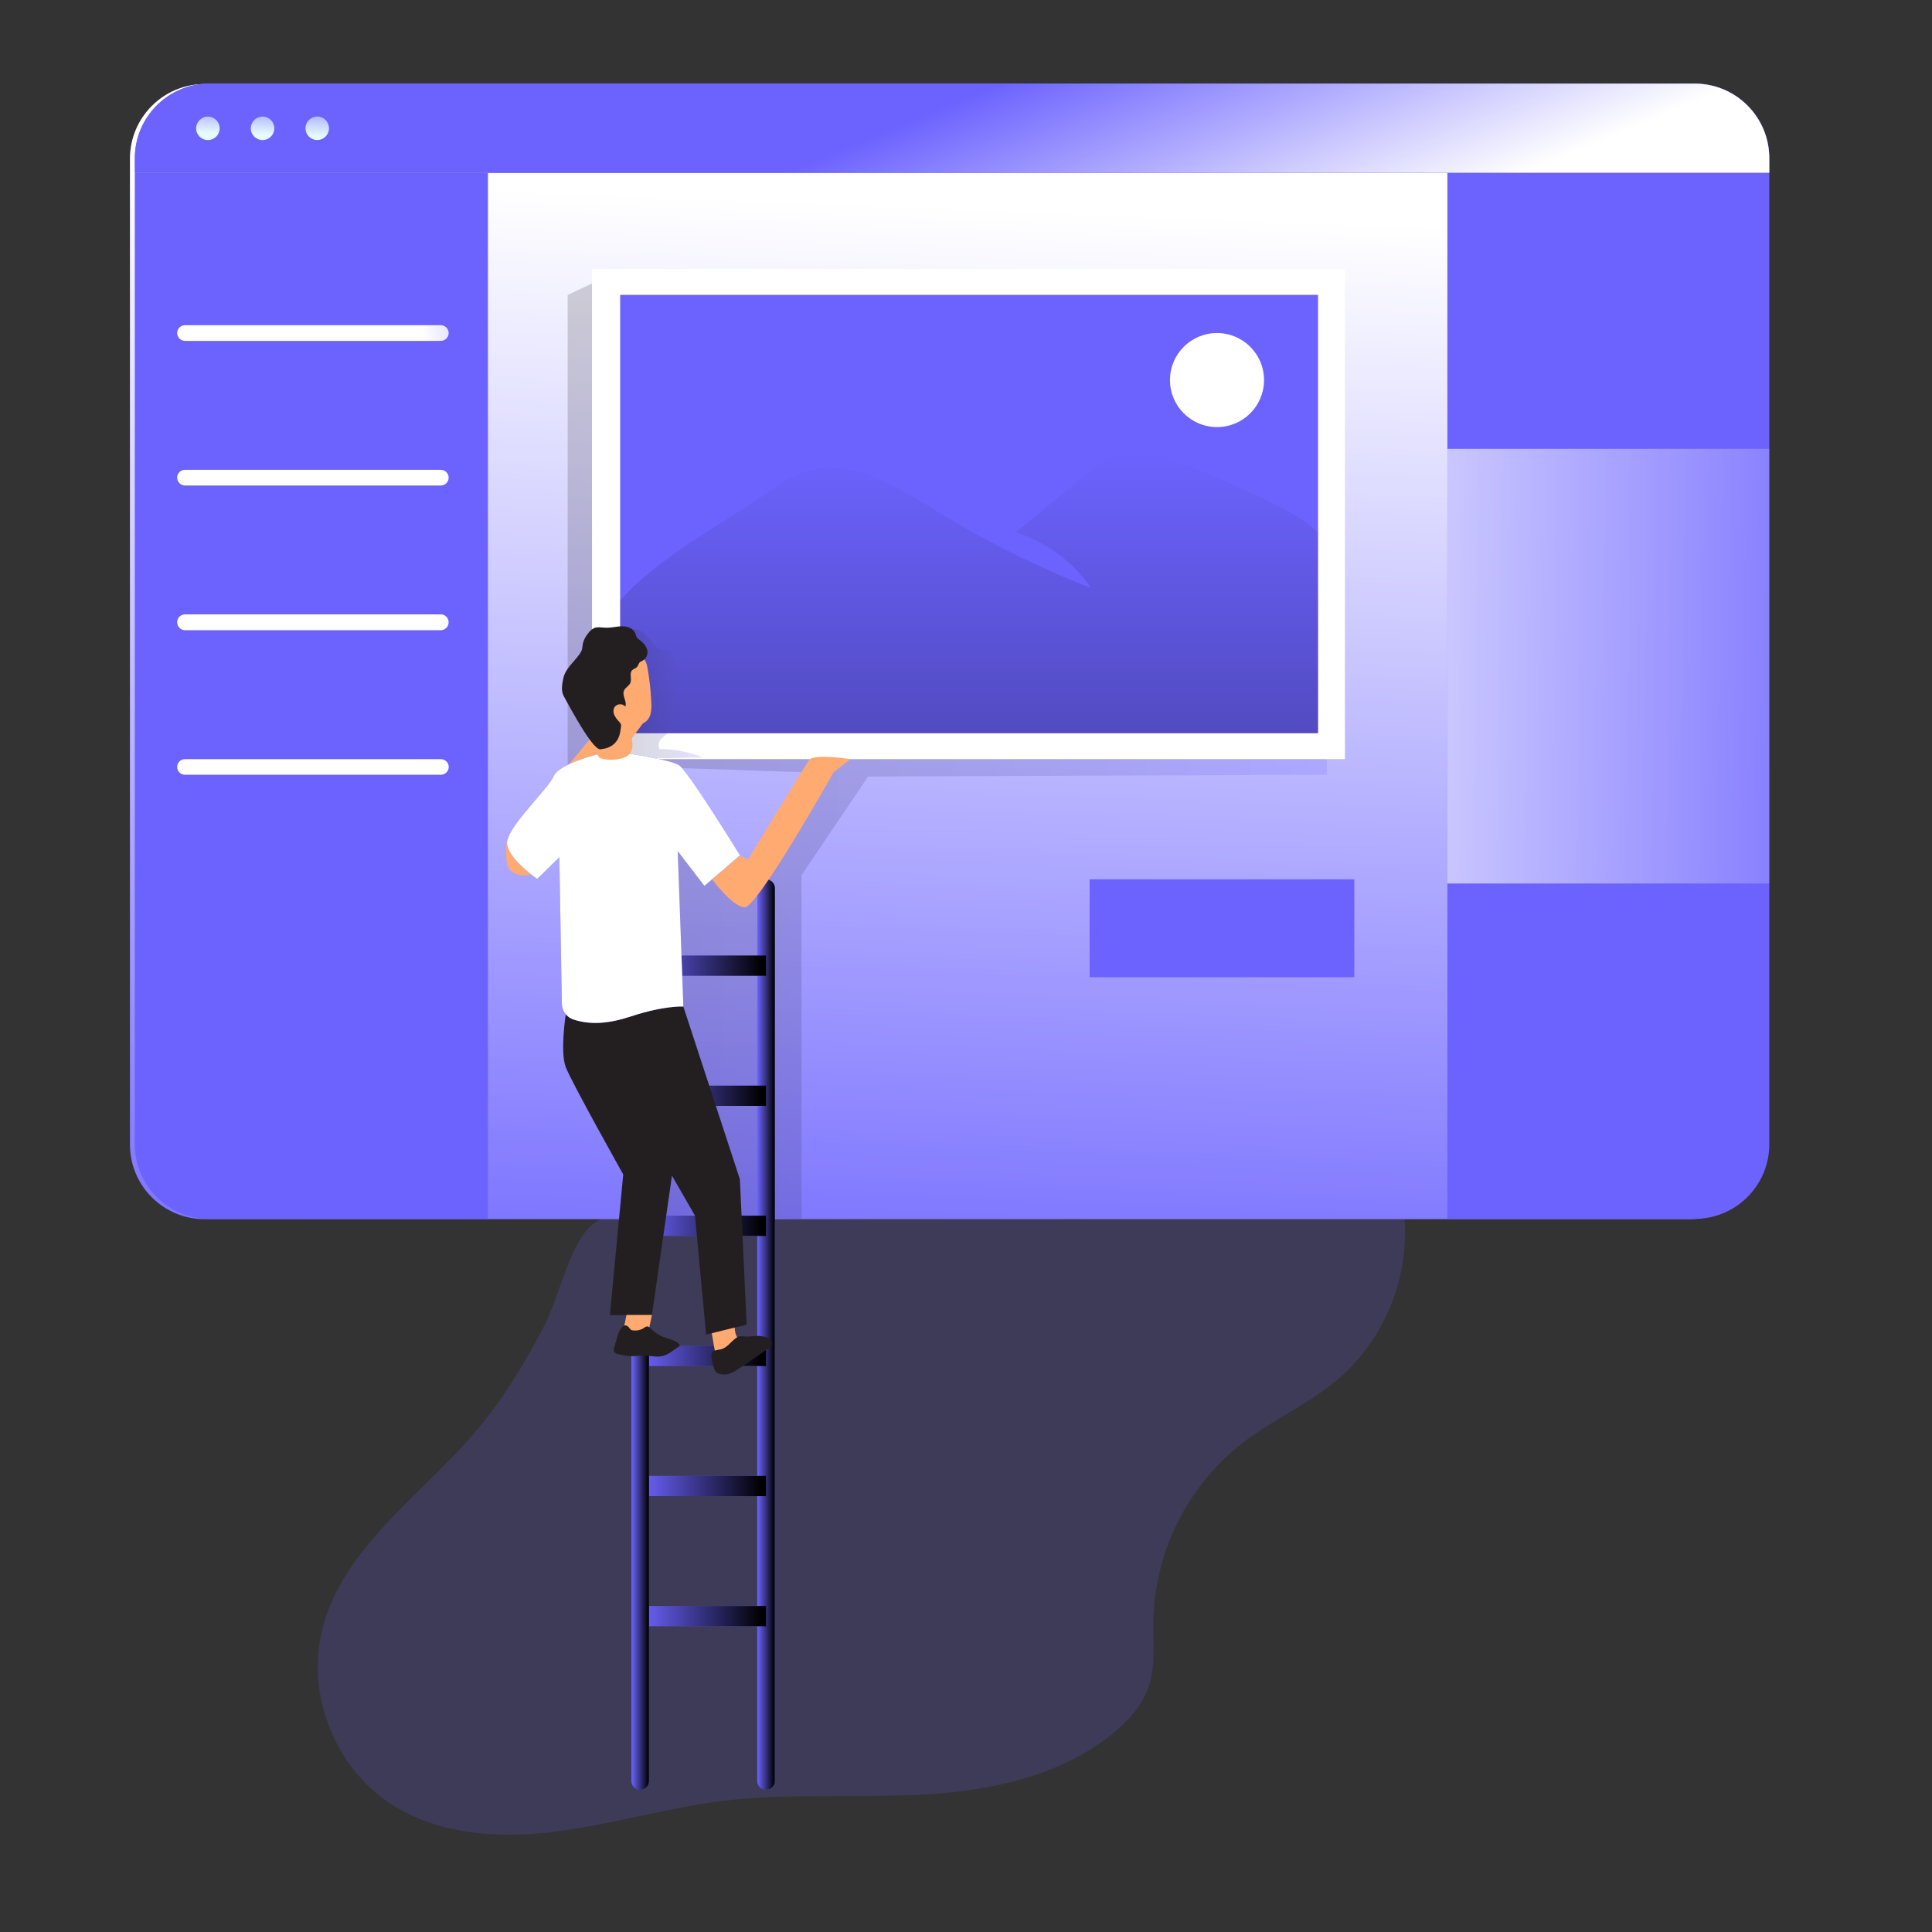 <svg transform="scale(1)" id="_0059_ui_design" xmlns="http://www.w3.org/2000/svg" xmlns:xlink="http://www.w3.org/1999/xlink" viewBox="0 0 500 500" class="show_show__wrapper__graphic__5Waiy "><rect x="0" y="0" width="500" height="500" fill="#333333" stroke="none"/><title>React</title><defs><style>.cls-1{fill:url(#linear-gradient-21);}.cls-1,.cls-2,.cls-3,.cls-4,.cls-5,.cls-6,.cls-7,.cls-8,.cls-9,.cls-10,.cls-11,.cls-12,.cls-13,.cls-14,.cls-15,.cls-16,.cls-17,.cls-18,.cls-19,.cls-20,.cls-21,.cls-22,.cls-23,.cls-24,.cls-25,.cls-26,.cls-27{stroke-width:0px;}.cls-1,.cls-4,.cls-23{isolation:isolate;}.cls-1,.cls-23{opacity:.19;}.cls-2{fill:none;}.cls-3{fill:url(#linear-gradient);}.cls-4{opacity:.18;}.cls-4,.cls-27{fill:#6c63ff;}.cls-5{fill:url(#linear-gradient-11);}.cls-6{fill:url(#linear-gradient-12);}.cls-7{fill:url(#linear-gradient-13);}.cls-8{fill:url(#linear-gradient-10);}.cls-9{fill:url(#linear-gradient-17);}.cls-10{fill:url(#linear-gradient-16);}.cls-11{fill:url(#linear-gradient-19);}.cls-12{fill:url(#linear-gradient-15);}.cls-13{fill:url(#linear-gradient-18);}.cls-14{fill:url(#linear-gradient-14);}.cls-15{fill:url(#linear-gradient-20);}.cls-16{fill:url(#linear-gradient-4);}.cls-17{fill:url(#linear-gradient-3);}.cls-18{fill:url(#linear-gradient-8);}.cls-19{fill:url(#linear-gradient-9);}.cls-20{fill:url(#linear-gradient-7);}.cls-21{fill:url(#linear-gradient-5);}.cls-22{fill:url(#linear-gradient-6);}.cls-23{fill:url(#linear-gradient-2);}.cls-24{fill:#231f20;}.cls-25{fill:#fff;}.cls-26{fill:#ffaa71;}</style><linearGradient id="linear-gradient" x1="378.09" y1="-584.4" x2="390.09" y2="-888.82" gradientTransform="translate(-140.43 942.66)" gradientUnits="userSpaceOnUse"><stop offset="0" stop-color="#fff" stop-opacity="0"></stop><stop offset="1" stop-color="#fff"></stop></linearGradient><linearGradient id="linear-gradient-2" x1="287.34" y1="-748.26" x2="483.79" y2="-748.26" gradientTransform="translate(-140.43 942.66)" gradientUnits="userSpaceOnUse"><stop offset="0" stop-color="#231f20" style="stop-color: rgb(35, 31, 32);"></stop><stop offset="1" stop-color="#68e1fd" style="stop-color: rgb(108, 99, 255);"></stop></linearGradient><linearGradient id="linear-gradient-3" x1="381.83" y1="-913.75" x2="410.08" y2="-845.95" xlink:href="#linear-gradient"></linearGradient><linearGradient id="linear-gradient-4" x1="194.54" y1="-920.09" x2="194.2" y2="-908.26" gradientTransform="translate(-140.43 942.66)" gradientUnits="userSpaceOnUse"><stop offset="0" stop-color="#68e1fd" style="stop-color: rgb(108, 99, 255);"></stop><stop offset="0" stop-color="#68e1fd" style="stop-color: rgb(108, 99, 255);"></stop><stop offset="1" stop-color="#e7faff" style="stop-color: rgb(231, 250, 255);"></stop></linearGradient><linearGradient id="linear-gradient-5" x1="208.68" y1="-919.69" x2="208.34" y2="-907.85" xlink:href="#linear-gradient-4"></linearGradient><linearGradient id="linear-gradient-6" x1="113.37" y1="-919.13" x2="113.04" y2="-907.29" gradientTransform="translate(-31 942.5)" xlink:href="#linear-gradient-4"></linearGradient><linearGradient id="linear-gradient-7" x1="290.95" y1="-867.68" x2="249.02" y2="-860.92" gradientTransform="translate(-140.43 942.66)" gradientUnits="userSpaceOnUse"><stop offset="0" stop-color="#fff" stop-opacity="0"></stop><stop offset="1" stop-color="#fff"></stop></linearGradient><linearGradient id="linear-gradient-8" x1="296.84" y1="-831.2" x2="254.91" y2="-824.44" xlink:href="#linear-gradient-7"></linearGradient><linearGradient id="linear-gradient-9" x1="302.72" y1="-794.73" x2="260.79" y2="-787.97" xlink:href="#linear-gradient-7"></linearGradient><linearGradient id="linear-gradient-10" x1="308.61" y1="-758.23" x2="266.68" y2="-751.46" xlink:href="#linear-gradient-7"></linearGradient><linearGradient id="linear-gradient-11" x1="525.82" y1="-768.92" x2="336.53" y2="-771.75" gradientTransform="translate(-31 942.5)" xlink:href="#linear-gradient"></linearGradient><linearGradient id="linear-gradient-12" x1="391.24" y1="-825.99" x2="391.24" y2="-516.92" gradientTransform="translate(-140.43 942.66)" gradientUnits="userSpaceOnUse"><stop offset="0" stop-color="#000" stop-opacity="0"></stop><stop offset=".97" stop-color="#000"></stop></linearGradient><linearGradient id="linear-gradient-13" x1="303.82" y1="-597.25" x2="308.42" y2="-597.25" xlink:href="#linear-gradient-12"></linearGradient><linearGradient id="linear-gradient-14" x1="336.39" y1="-597.25" x2="340.98" y2="-597.25" xlink:href="#linear-gradient-12"></linearGradient><linearGradient id="linear-gradient-15" x1="196.69" y1="-692.59" x2="229.25" y2="-692.59" gradientTransform="translate(-31 942.5)" xlink:href="#linear-gradient-12"></linearGradient><linearGradient id="linear-gradient-16" x1="196.69" y1="-658.92" x2="229.25" y2="-658.92" gradientTransform="translate(-31 942.5)" xlink:href="#linear-gradient-12"></linearGradient><linearGradient id="linear-gradient-17" x1="196.69" y1="-625.26" x2="229.25" y2="-625.26" gradientTransform="translate(-31 942.5)" xlink:href="#linear-gradient-12"></linearGradient><linearGradient id="linear-gradient-18" x1="196.69" y1="-591.58" x2="229.25" y2="-591.58" gradientTransform="translate(-31 942.5)" xlink:href="#linear-gradient-12"></linearGradient><linearGradient id="linear-gradient-19" x1="196.69" y1="-557.92" x2="229.25" y2="-557.92" gradientTransform="translate(-31 942.5)" xlink:href="#linear-gradient-12"></linearGradient><linearGradient id="linear-gradient-20" x1="196.69" y1="-524.25" x2="229.25" y2="-524.25" gradientTransform="translate(-31 942.5)" xlink:href="#linear-gradient-12"></linearGradient><linearGradient id="linear-gradient-21" x1="298.79" y1="-763.01" x2="322.37" y2="-763.01" xlink:href="#linear-gradient-2"></linearGradient></defs><path class="cls-4" d="M122.9,370.72c-14.23,16.61-34.43,30.04-39.58,51.3-4.04,16.63,3.41,35.43,17.73,44.77,12.25,8.03,27.88,9.07,42.37,7.27,14.49-1.8,28.65-6.07,43.16-7.93,17.26-2.16,34.75-.76,52.11-1.69,17.36-.93,35.33-4.65,48.92-15.5,4.2-3.35,7.99-7.48,9.7-12.57,1.8-5.4,1.09-11.25,1.17-16.95.4-17.96,8.83-34.8,22.96-45.89,7.98-6.17,17.45-10.24,25.11-16.82,12.84-11.27,19.06-28.3,16.49-45.19-.97-5.98-131.2-.33-143.84.14-11.77.44-23.53.98-35.3,1.62-7.96.43-24.28-1.62-30.67,3.7-5.74,4.78-8.71,19.06-12.26,25.9-5.09,9.86-10.87,19.38-18.09,27.84Z"></path><g id="screen"><path class="cls-27" d="M456.62,41.02v255.19c0,10.65-8.62,19.29-19.27,19.3H52.93c-10.65,0-19.29-8.64-19.29-19.29h0V41.02c.03-10.64,8.65-19.25,19.29-19.26h384.42c10.63.02,19.24,8.63,19.27,19.26Z"></path><path class="cls-3" d="M456.62,41.02v255.19c0,10.65-8.62,19.29-19.27,19.3H52.93c-10.65,0-19.29-8.64-19.29-19.29h0V41.02c.03-10.64,8.65-19.25,19.29-19.26h384.42c10.63.02,19.24,8.63,19.27,19.26Z"></path><path class="cls-23" d="M153.22,73.36l-6.31,2.97v127.19l16.5,59.56,2.28,51.6,41.74.76v-88.96l17.25-25.51,118.69-.46v-6.61l-190.14-120.54ZM209.1,203.71c-1.67,3.79-5.22,7.35-7.7,10.67-3.04,4.09-6.12,8.16-9.25,12.23-.27.4-.63.75-1.03,1.02-1.46.83-3.16-.55-4.23-1.84-6.1-7.37-10.81-15.79-13.89-24.85-.21-.44-.24-.95-.1-1.42.31-.68,1.24-.76,2-.76,9.41.26,18.82.57,28.23.95,3.22.12,7.96-.57,5.97,3.98v.02Z"></path><path class="cls-27" d="M457.89,40.95v3.79H34.9v-3.79c0-10.66,8.64-19.3,19.3-19.31h384.39c10.66,0,19.29,8.64,19.3,19.3h0Z"></path><path class="cls-27" d="M457.89,40.95v3.79H34.9v-3.79c0-10.66,8.64-19.3,19.3-19.31h384.39c10.66,0,19.29,8.64,19.3,19.3h0Z"></path><path class="cls-17" d="M457.89,40.95v3.79H34.9v-3.79c0-10.66,8.64-19.3,19.3-19.31h384.39c10.66,0,19.29,8.64,19.3,19.3h0Z"></path><path class="cls-16" d="M56.84,33.21c0,1.68-1.36,3.04-3.04,3.04s-3.04-1.36-3.04-3.04,1.36-3.04,3.04-3.04,3.04,1.36,3.04,3.04Z"></path><path class="cls-21" d="M70.99,33.21c0,1.68-1.36,3.04-3.04,3.04s-3.04-1.36-3.04-3.04,1.36-3.04,3.04-3.04,3.04,1.36,3.04,3.04Z"></path><circle class="cls-22" cx="82.1" cy="33.2" r="3.04"></circle><path class="cls-27" d="M126.28,44.76v270.68H54.18c-10.65,0-19.29-8.64-19.3-19.29V44.76h91.39Z"></path><path class="cls-20" d="M114.08,88.22H47.88c-1.12,0-2.02-.91-2.03-2.03h0c0-1.11.9-2.02,2.01-2.03h66.22c1.12,0,2.02.91,2.03,2.03h0c0,1.12-.91,2.02-2.03,2.03Z"></path><path class="cls-18" d="M114.08,125.65H47.88c-1.12,0-2.02-.91-2.03-2.03h0c0-1.12.9-2.03,2.02-2.03h66.21c1.12,0,2.03.91,2.03,2.03h0c0,1.12-.91,2.02-2.03,2.03Z"></path><path class="cls-19" d="M114.08,163.09H47.88c-1.12,0-2.02-.91-2.03-2.03h0c-.02-1.12.88-2.05,2-2.06,0,0,.02,0,.02,0h66.2c1.12,0,2.02.91,2.03,2.03h0c.02,1.12-.88,2.05-2,2.06,0,0-.02,0-.02,0Z"></path><path class="cls-8" d="M114.08,200.51H47.88c-1.11,0-2.02-.9-2.03-2.01h0c0-1.11.9-2.02,2.01-2.03h66.22c1.11,0,2.02.87,2.05,1.98h0c.01,1.12-.89,2.04-2.01,2.06-.01,0-.03,0-.04,0Z"></path><rect class="cls-27" x="281.99" y="227.56" width="68.51" height="25.35"></rect><path class="cls-27" d="M457.89,44.76v251.37c0,10.65-8.62,19.3-19.28,19.31h-64.03V44.76h83.31Z"></path><rect class="cls-5" x="374.58" y="116.16" width="83.31" height="112.49"></rect></g><g id="image"><rect class="cls-25" x="153.21" y="69.62" width="194.85" height="126.84"></rect><rect class="cls-27" x="160.5" y="76.31" width="180.61" height="113.45"></rect><path class="cls-6" d="M341.11,137.91v51.85h-180.61v-34.39c10.29-11.49,25.5-19.1,39.04-28.5,2.46-1.86,5.15-3.41,7.99-4.62,11.63-4.39,23.96,3.26,34.53,9.79,12.8,7.91,26.29,14.65,40.3,20.13-4.71-6.81-11.54-11.88-19.43-14.42l18.43-15.27c2.28-1.89,4.63-3.79,7.41-4.82,5.59-2,11.74.08,17.26,2.28,7.72,3.08,15.32,6.43,22.81,10.04,4.4,2.16,8.86,4.45,12.26,7.94Z"></path><circle class="cls-25" cx="314.96" cy="98.36" r="12.17"></circle></g><g id="stair"><path class="cls-27" d="M165.68,463.22h0c1.26,0,2.28-1.02,2.28-2.28v-231.08c0-1.26-1.02-2.28-2.28-2.28h0c-1.26,0-2.28,1.02-2.28,2.28v231.06c0,1.26,1.02,2.28,2.28,2.28v.02Z"></path><path class="cls-27" d="M198.25,463.22h0c1.26,0,2.28-1.02,2.28-2.28v-231.08c0-1.26-1.02-2.28-2.28-2.28h0c-1.26,0-2.28,1.02-2.28,2.28v231.06c0,1.26,1.02,2.28,2.28,2.28v.02Z"></path><rect class="cls-27" x="165.69" y="247.29" width="32.56" height="5.24"></rect><rect class="cls-27" x="165.69" y="280.96" width="32.56" height="5.24"></rect><rect class="cls-27" x="165.69" y="314.62" width="32.56" height="5.24"></rect><rect class="cls-27" x="165.69" y="348.29" width="32.56" height="5.24"></rect><rect class="cls-27" x="165.69" y="381.96" width="32.56" height="5.24"></rect><rect class="cls-27" x="165.69" y="415.63" width="32.56" height="5.24"></rect><path class="cls-7" d="M165.68,463.22h0c1.26,0,2.28-1.02,2.28-2.28v-231.08c0-1.26-1.02-2.28-2.28-2.28h0c-1.26,0-2.28,1.02-2.28,2.28v231.06c0,1.26,1.02,2.28,2.28,2.28v.02Z"></path><path class="cls-14" d="M198.25,463.22h0c1.26,0,2.28-1.02,2.28-2.28v-231.08c0-1.26-1.02-2.28-2.28-2.28h0c-1.26,0-2.28,1.02-2.28,2.28v231.06c0,1.26,1.02,2.28,2.28,2.28v.02Z"></path><rect class="cls-12" x="165.69" y="247.29" width="32.56" height="5.24"></rect><rect class="cls-10" x="165.69" y="280.96" width="32.56" height="5.24"></rect><rect class="cls-9" x="165.69" y="314.62" width="32.56" height="5.24"></rect><rect class="cls-13" x="165.69" y="348.29" width="32.56" height="5.24"></rect><rect class="cls-11" x="165.69" y="381.96" width="32.56" height="5.24"></rect><rect class="cls-15" x="165.69" y="415.63" width="32.56" height="5.24"></rect></g><g id="character"><path class="cls-1" d="M167.48,164.69c1.27,1.46,2.5,3.29,4.41,3.6.6,0,1.2.14,1.75.37.76.47.85,1.52.87,2.39.11,3.94.21,7.88.31,11.81.06,2.21,0,4.64-1.43,6.3-.65.76-1.52,1.24-2.21,1.99-.76.69-.95,1.81-.47,2.71,3.84.01,7.65.74,11.22,2.16l-20.66.42c-.52.06-1.05-.04-1.52-.27-.71-.46-.81-1.43-.83-2.28-.08-3.38,0-6.75.18-10.12.22-2.24.25-4.49.11-6.73-.28-2.82-1.24-5.63-.7-8.41.87-4.48,5.32-8.11,8.95-3.93Z"></path><path class="cls-26" d="M137.39,226.28s-3.33.89-5.25-1.01c-1.92-1.9-.93-7.99-.93-7.99l34.48-41.81.68,11.75-28.98,39.06Z"></path><path class="cls-26" d="M184.33,227.57s5.11,7.07,8.39,7.24c3.28.17,23.05-35.01,23.05-35.01l4.33-3.33s-9.4-1.52-10.67.2c-1.27,1.72-15.87,25.8-15.87,25.8l-2.08-1.05-7.16,6.15Z"></path><path class="cls-24" d="M146.42,262.52s-1.52,9.68,0,13.66c1.52,3.98,14.87,27.76,14.87,27.76l-3.45,36.43h10.87l5.24-36.43-6-27.76,7.07-15.56-28.6,1.9Z"></path><path class="cls-24" d="M156.52,274.03l23.35,40.6,2.86,30.76,10.5-2.55-1.75-37.65-14.84-45.33-22.77,2.16s.56,8.68,2.64,12.01Z"></path><path class="cls-26" d="M184.22,345.04s1.23,7.94,1.79,8.51,4.96-.55,4.96-.55l7.28-4.7s0-2.28-5.48-.94c0,0-2.44.14-2.63-3.79l-5.93,1.47Z"></path><path class="cls-26" d="M168.72,340.31l-.76,3.63,6.22,4.35s-.25,1.15-2.45,1.65-12.01-.31-12.14-1.3,1.58-4.11,1.72-4.45.82-3.89.82-3.89h6.6Z"></path><path class="cls-27" d="M154.6,195.24s-9.99,2.43-11.34,5.68c-1.35,3.25-12.32,13.39-12.04,17.39.27,4,7.79,9.15,7.79,9.15l5.75-5.61.65,37.9c.03,1.88,1.25,3.53,3.04,4.11,4.33,1.4,8.98,1.12,14.95-.85,8.49-2.81,13.45-2.53,13.45-2.53l-1.46-40.22,6.91,9,9.21-7.9s-13.53-22.01-15.84-23.37c-2.31-1.37-12.64-2.91-12.64-2.91,0,0-4.56,2.77-8.42.15Z"></path><path class="cls-25" d="M154.6,195.24s-9.99,2.43-11.34,5.68c-1.35,3.25-12.32,13.39-12.04,17.39.27,4,7.79,9.15,7.79,9.15l5.75-5.61.65,37.9c.03,1.88,1.25,3.53,3.04,4.11,4.33,1.4,8.98,1.12,14.95-.85,8.49-2.81,13.45-2.53,13.45-2.53l-1.46-40.22,6.91,9,9.21-7.9s-13.53-22.01-15.84-23.37c-2.31-1.37-12.64-2.91-12.64-2.91,0,0-4.56,2.77-8.42.15Z"></path><path class="cls-26" d="M167.58,172.92c.52,2.85.84,5.72.96,8.61.11,1.08.05,2.18-.18,3.24-.25,1.08-.98,1.98-1.98,2.44-.64.15-1.26.36-1.86.63-.44.32-.75.78-.88,1.31-.17,1-.17,2.03,0,3.04.16,1.01-.07,2.04-.63,2.9-.51.54-1.16.91-1.87,1.09-1.7.53-3.51.61-5.24.21-.27-.05-.53-.15-.76-.32-.24-.24-.41-.53-.49-.86-.63-1.94-1.14-3.92-1.52-5.92-.71-2.8-1.14-5.66-1.3-8.54-.15-2.9.6-5.78,2.14-8.24,1.62-2.39,4.42-4.09,7.3-3.9,1.6.2,3.16.67,4.6,1.4,1.19.58,1.46,1.61,1.72,2.91Z"></path><path class="cls-24" d="M167.58,168.98c.08-1.43-1.06-2.63-2.21-3.49-.22-.14-.41-.32-.57-.52-.16-.32-.28-.65-.36-1-.46-1.31-2.01-1.89-3.4-1.89s-2.75.42-4.13.38c-1.09,0-2.28-.33-3.25.13-.58.31-1.07.76-1.43,1.3-.69.8-1.18,1.75-1.41,2.78-.05.46-.11.93-.2,1.39-.16.51-.42.99-.76,1.4-1.44,1.98-3.54,3.64-4.06,6.03-.33,1.52-.65,3.26.08,4.63,7.07,13.15,8.86,13.91,9.61,13.78s4.72-.29,5.14-5.31c.1-.34.13-.69.1-1.04-.1-.29-.27-.55-.49-.76-.5-.49-.92-1.07-1.23-1.7-.32-.64-.32-1.39,0-2.03.55-.82,1.67-1.04,2.5-.49,0,0,0,0,0,0,.13.08.24.18.34.3.47-1.34-.93-2.86-.35-4.17.34-.76,1.31-1.18,1.64-1.97.44-1.06-.35-2.53.49-3.32.28-.2.58-.37.9-.51.48-.3.58-.69.81-1.15s.3-.42.8-.68c.81-.4,1.35-1.19,1.43-2.09Z"></path><path class="cls-2" d="M209.09,203.69c-1.67,3.79-5.22,7.35-7.7,10.67-3.04,4.09-6.12,8.17-9.25,12.23-.27.4-.63.75-1.03,1.02-1.46.83-3.16-.55-4.23-1.84-6.1-7.37-10.81-15.79-13.89-24.85-.21-.44-.24-.95-.1-1.42.31-.68,1.24-.76,2-.76,9.41.26,18.82.57,28.23.95,3.23.14,7.97-.55,5.98,4Z"></path><path class="cls-24" d="M186.61,349.19c1.57-.38,2.52-1.95,3.84-2.89.31-.23.66-.4,1.04-.48.43-.03.86-.01,1.29.06,1.1.1,2.2-.15,3.31-.15.55,0,1.1.06,1.63.18.57.1,1.09.37,1.52.76.43.4.57,1.03.34,1.58-.18.31-.45.57-.76.76-2.53,1.75-5.08,3.49-7.66,5.22-.76.57-1.61,1.02-2.5,1.33-.85.24-1.75.22-2.6-.05-.34-.09-.64-.28-.88-.54-.18-.24-.3-.52-.36-.81-.3-1.06-.87-2.6-.65-3.71.21-1.12,1.55-1.03,2.44-1.25Z"></path><path class="cls-24" d="M159.89,345.52l-.9,3.04c-.2.43-.2.93,0,1.36.25.29.6.47.98.52.89.25,1.8.42,2.72.52,1.4.1,2.8-.17,4.2-.13,1.59.05,3.19.49,4.72.08.93-.31,1.8-.77,2.57-1.37l1.46-1.01c.12-.06.22-.17.27-.3.05-.19-.1-.37-.25-.5-1.11-.96-2.64-1.21-4.01-1.75-1.25-.49-2.38-1.25-3.32-2.21-.18-.23-.42-.39-.7-.48-.46-.09-.85.3-1.24.55-.8.43-1.72.59-2.62.46-.68-.1-.7-.45-1.12-.89-1.31-1.34-2.46,1.08-2.76,2.1Z"></path></g></svg>